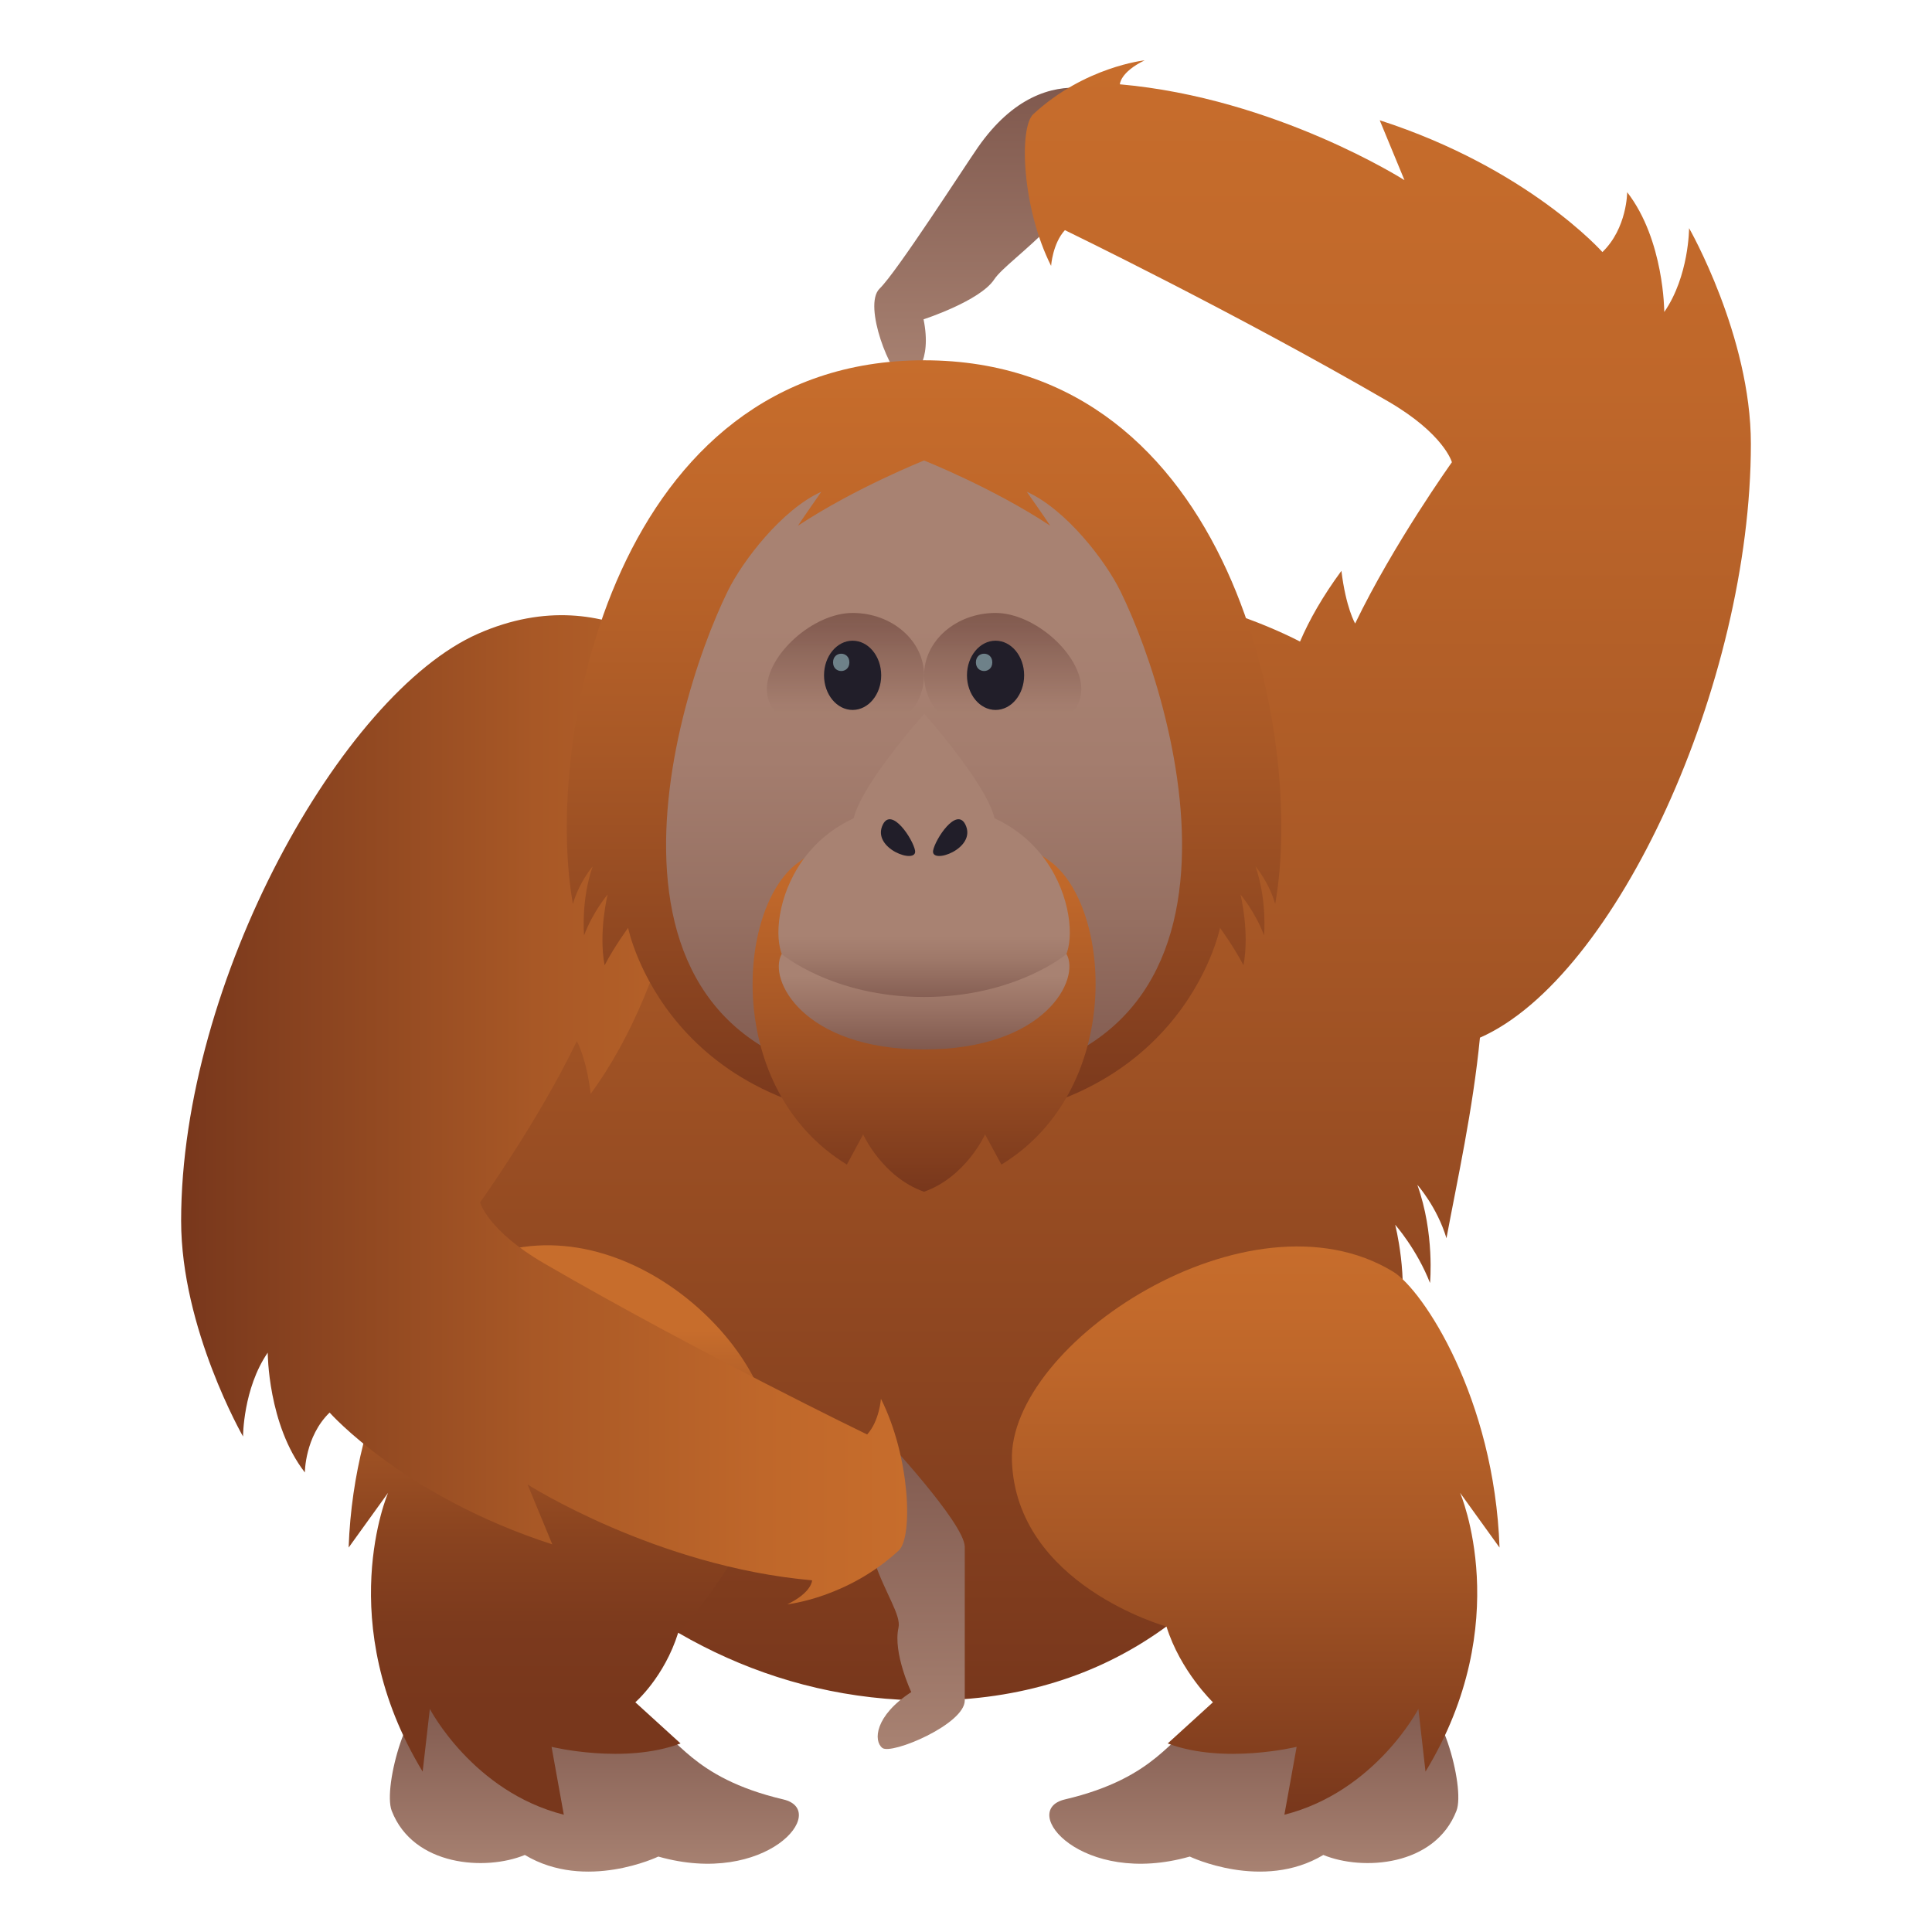 <?xml version="1.0" encoding="utf-8"?>
<!-- Generator: Adobe Illustrator 15.0.0, SVG Export Plug-In . SVG Version: 6.00 Build 0)  -->
<!DOCTYPE svg PUBLIC "-//W3C//DTD SVG 1.1//EN" "http://www.w3.org/Graphics/SVG/1.1/DTD/svg11.dtd">
<svg version="1.1" id="Layer_1" xmlns:x="http://ns.adobe.com/Extensibility/1.0/" xmlns:i="http://ns.adobe.com/AdobeIllustrator/10.0/" xmlns:graph="http://ns.adobe.com/Graphs/1.0/"
	 xmlns="http://www.w3.org/2000/svg" xmlns:xlink="http://www.w3.org/1999/xlink" xmlns:a="http://ns.adobe.com/AdobeSVGViewerExtensions/3.0/"
	 x="0px" y="0px" width="64px" height="64px" viewBox="0 0 64 64" enable-background="new 0 0 64 64" xml:space="preserve">
<linearGradient id="SVGID_1_" gradientUnits="userSpaceOnUse" x1="204.63" y1="-20.164" x2="211.448" y2="-26.983" gradientTransform="matrix(-0.707 -0.707 -0.707 0.707 163.652 171.498)">
	<stop  offset="0" style="stop-color:#A88272"/>
	<stop  offset="1" style="stop-color:#80594E"/>
	<a:midPointStop  offset="0" style="stop-color:#A88272"/>
	<a:midPointStop  offset="0.5" style="stop-color:#A88272"/>
	<a:midPointStop  offset="1" style="stop-color:#80594E"/>
</linearGradient>
<path fill="url(#SVGID_1_)" d="M37.471,3.466c0,0-2.729-1.954-5.08,1.42c-0.453,0.652-2.678,4.117-3.252,4.674
	s0.398,2.939,0.781,2.984c0.383,0.042,0.957-0.579,0.674-1.966c0,0,1.865-0.604,2.34-1.321C33.406,8.538,36.076,7.022,37.471,3.466z
	"/>
<linearGradient id="SVGID_2_" gradientUnits="userSpaceOnUse" x1="35.035" y1="56.332" x2="35.035" y2="2.001">
	<stop  offset="0" style="stop-color:#78371C"/>
	<stop  offset="0.097" style="stop-color:#823E1E"/>
	<stop  offset="0.487" style="stop-color:#A85826"/>
	<stop  offset="0.802" style="stop-color:#BF672A"/>
	<stop  offset="1" style="stop-color:#C76D2C"/>
	<a:midPointStop  offset="0" style="stop-color:#78371C"/>
	<a:midPointStop  offset="0.394" style="stop-color:#78371C"/>
	<a:midPointStop  offset="1" style="stop-color:#C76D2C"/>
</linearGradient>
<path fill="url(#SVGID_2_)" d="M55.953,7.558c0,0,0,1.587-0.822,2.777c0,0,0-2.382-1.229-3.969c0,0,0,1.191-0.82,1.984
	c0,0-2.459-2.778-7.377-4.366l0.82,1.984c0,0-4.264-2.72-9.428-3.175c0,0,0.002-0.396,0.82-0.794c0,0-1.986,0.208-3.688,1.783
	c-0.48,0.443-0.377,3.104,0.59,5.026c0,0,0.049-0.739,0.457-1.184c0,0,5.604,2.712,10.699,5.668c1.867,1.083,2.121,2.02,2.121,2.02
	s-1.932,2.701-3.205,5.342c0,0-0.305-0.513-0.455-1.744c-0.619,0.843-1.057,1.611-1.371,2.342c-2.781-1.419-6.742-2.286-12.33-2.286
	c-28.957,0-20.457,37.365,0,37.365c12.584,0,14.482-14.184,14.482-14.184s0.686,0.903,1.148,1.768
	c0.307-1.587-0.148-3.344-0.148-3.344s0.719,0.813,1.154,1.929c0,0,0.16-1.638-0.42-3.251c0,0,0.654,0.731,0.965,1.769
	c0.357-1.922,0.875-4.241,1.109-6.644l0,0C53.537,32.391,58,22.64,58,14.702C58,11.129,55.953,7.558,55.953,7.558z"/>
<linearGradient id="SVGID_3_" gradientUnits="userSpaceOnUse" x1="19.689" y1="62" x2="19.689" y2="56.273">
	<stop  offset="0" style="stop-color:#A88272"/>
	<stop  offset="1" style="stop-color:#80594E"/>
	<a:midPointStop  offset="0" style="stop-color:#A88272"/>
	<a:midPointStop  offset="0.5" style="stop-color:#A88272"/>
	<a:midPointStop  offset="1" style="stop-color:#80594E"/>
</linearGradient>
<path fill="url(#SVGID_3_)" d="M25.947,59.608c-3.098-0.727-3.516-2.172-4.365-2.441c-0.852-0.269-6.316-0.609-7.168-0.879
	c-0.85-0.269-1.744,2.907-1.438,3.697c0.715,1.844,3.115,1.997,4.41,1.463c2.016,1.209,4.422,0.053,4.422,0.053
	C25.383,62.517,27.502,59.973,25.947,59.608z"/>
<linearGradient id="SVGID_4_" gradientUnits="userSpaceOnUse" x1="21.086" y1="59.985" x2="21.086" y2="42.51" gradientTransform="matrix(0.867 0 0 1.079 0.26 -4.634)">
	<stop  offset="0.188" style="stop-color:#78371C"/>
	<stop  offset="0.332" style="stop-color:#7C3A1D"/>
	<stop  offset="0.483" style="stop-color:#89431F"/>
	<stop  offset="0.638" style="stop-color:#9E5124"/>
	<stop  offset="0.795" style="stop-color:#BB652A"/>
	<stop  offset="0.849" style="stop-color:#C76D2C"/>
	<a:midPointStop  offset="0.188" style="stop-color:#78371C"/>
	<a:midPointStop  offset="0.697" style="stop-color:#78371C"/>
	<a:midPointStop  offset="0.849" style="stop-color:#C76D2C"/>
</linearGradient>
<path fill="url(#SVGID_4_)" d="M25.533,47.549c-0.145-3.354-5.697-8.329-10.463-5.42c-0.984,0.602-3.348,4.187-3.521,9.136
	l1.307-1.814c0,0-1.855,4.291,1.145,9.236l0.238-2.077c0,0,1.424,2.74,4.438,3.505l-0.406-2.249c0,0,2.412,0.59,4.273-0.112
	l-1.498-1.364c0,0,0.959-0.828,1.42-2.304C22.465,54.085,25.672,50.719,25.533,47.549z"/>
<linearGradient id="SVGID_5_" gradientUnits="userSpaceOnUse" x1="-230.607" y1="62" x2="-230.607" y2="56.273" gradientTransform="matrix(-1 0 0 1 -189.072 0)">
	<stop  offset="0" style="stop-color:#A88272"/>
	<stop  offset="1" style="stop-color:#80594E"/>
	<a:midPointStop  offset="0" style="stop-color:#A88272"/>
	<a:midPointStop  offset="0.5" style="stop-color:#A88272"/>
	<a:midPointStop  offset="1" style="stop-color:#80594E"/>
</linearGradient>
<path fill="url(#SVGID_5_)" d="M35.277,59.608c3.098-0.727,3.516-2.172,4.365-2.441c0.852-0.269,6.314-0.609,7.166-0.879
	c0.852-0.269,1.746,2.907,1.439,3.697c-0.715,1.844-3.115,1.997-4.41,1.463c-2.016,1.209-4.424,0.053-4.424,0.053
	C35.842,62.517,33.723,59.973,35.277,59.608z"/>
<linearGradient id="SVGID_6_" gradientUnits="userSpaceOnUse" x1="-266.323" y1="59.985" x2="-266.323" y2="42.546" gradientTransform="matrix(-0.867 0 0 1.079 -189.332 -4.634)">
	<stop  offset="0" style="stop-color:#78371C"/>
	<stop  offset="0.097" style="stop-color:#823E1E"/>
	<stop  offset="0.487" style="stop-color:#A85826"/>
	<stop  offset="0.802" style="stop-color:#BF672A"/>
	<stop  offset="1" style="stop-color:#C76D2C"/>
	<a:midPointStop  offset="0" style="stop-color:#78371C"/>
	<a:midPointStop  offset="0.394" style="stop-color:#78371C"/>
	<a:midPointStop  offset="1" style="stop-color:#C76D2C"/>
</linearGradient>
<path fill="url(#SVGID_6_)" d="M33.521,48.388c-0.129-3.883,7.867-9.168,12.633-6.259c0.982,0.602,3.348,4.187,3.52,9.136
	l-1.307-1.814c0,0,1.857,4.291-1.145,9.236l-0.236-2.077c0,0-1.424,2.74-4.439,3.505l0.406-2.249c0,0-2.412,0.59-4.271-0.112
	l1.498-1.364c0,0-1.078-1.032-1.539-2.508C38.641,53.881,33.66,52.503,33.521,48.388z"/>
<linearGradient id="SVGID_7_" gradientUnits="userSpaceOnUse" x1="30.31" y1="57.938" x2="30.31" y2="47.549">
	<stop  offset="0" style="stop-color:#A88272"/>
	<stop  offset="1" style="stop-color:#80594E"/>
	<a:midPointStop  offset="0" style="stop-color:#A88272"/>
	<a:midPointStop  offset="0.5" style="stop-color:#A88272"/>
	<a:midPointStop  offset="1" style="stop-color:#80594E"/>
</linearGradient>
<path fill="url(#SVGID_7_)" d="M29.23,47.549c0,0,2.729,2.909,2.729,3.695c0,0.787,0,4.3,0,5.086c0,0.788-2.426,1.806-2.729,1.574
	c-0.301-0.231-0.256-1.064,0.957-1.852c0,0-0.611-1.296-0.424-2.129C29.953,53.091,27.623,51.021,29.23,47.549z"/>
<linearGradient id="SVGID_8_" gradientUnits="userSpaceOnUse" x1="5.975" y1="36.821" x2="30.153" y2="36.821" gradientTransform="matrix(0.995 0 0 0.993 0.057 0.183)">
	<stop  offset="0" style="stop-color:#78371C"/>
	<stop  offset="0.097" style="stop-color:#823E1E"/>
	<stop  offset="0.487" style="stop-color:#A85826"/>
	<stop  offset="0.802" style="stop-color:#BF672A"/>
	<stop  offset="1" style="stop-color:#C76D2C"/>
	<a:midPointStop  offset="0" style="stop-color:#78371C"/>
	<a:midPointStop  offset="0.394" style="stop-color:#78371C"/>
	<a:midPointStop  offset="1" style="stop-color:#C76D2C"/>
</linearGradient>
<path fill="url(#SVGID_8_)" d="M23.318,22.475c0,0-2.973-3.468-7.482-1.482C11.328,22.977,6,32.503,6,40.44
	c0,3.573,2.051,7.146,2.051,7.146s0-1.588,0.818-2.778c0,0,0,2.382,1.23,3.969c0,0,0-1.19,0.82-1.984c0,0,2.459,2.779,7.377,4.366
	l-0.82-1.984c0,0,4.264,2.721,9.426,3.175c0,0,0,0.397-0.818,0.794c0,0,1.986-0.208,3.688-1.782c0.479-0.444,0.377-3.105-0.59-5.026
	c0,0-0.051,0.739-0.457,1.183c0,0-5.604-2.711-10.699-5.667c-1.869-1.084-2.123-2.021-2.123-2.021s1.934-2.7,3.205-5.342
	c0,0,0.307,0.513,0.459,1.745C22.395,32.377,23.318,26.413,23.318,22.475z"/>
<linearGradient id="SVGID_9_" gradientUnits="userSpaceOnUse" x1="12.319" y1="37.184" x2="12.319" y2="11.935" gradientTransform="matrix(0.92 0 0 1 19.281 0)">
	<stop  offset="0" style="stop-color:#78371C"/>
	<stop  offset="0.097" style="stop-color:#823E1E"/>
	<stop  offset="0.487" style="stop-color:#A85826"/>
	<stop  offset="0.802" style="stop-color:#BF672A"/>
	<stop  offset="1" style="stop-color:#C76D2C"/>
	<a:midPointStop  offset="0" style="stop-color:#78371C"/>
	<a:midPointStop  offset="0.394" style="stop-color:#78371C"/>
	<a:midPointStop  offset="1" style="stop-color:#C76D2C"/>
</linearGradient>
<path fill="url(#SVGID_9_)" d="M30.611,11.935c-10.25,0-12.609,12.549-11.633,18.008c0.211-0.727,0.654-1.242,0.654-1.242
	c-0.393,1.133-0.283,2.282-0.283,2.282c0.293-0.782,0.781-1.353,0.781-1.353s-0.309,1.231-0.102,2.347
	c0.314-0.605,0.779-1.241,0.779-1.241s1.285,6.448,9.803,6.448c8.52,0,9.805-6.448,9.805-6.448s0.465,0.636,0.777,1.241
	c0.209-1.115-0.1-2.347-0.1-2.347s0.486,0.57,0.781,1.353c0,0,0.109-1.149-0.283-2.282c0,0,0.443,0.516,0.652,1.242
	C43.223,24.483,40.863,11.935,30.611,11.935z"/>
<linearGradient id="SVGID_10_" gradientUnits="userSpaceOnUse" x1="30.612" y1="35.913" x2="30.612" y2="15.289">
	<stop  offset="0" style="stop-color:#80594E"/>
	<stop  offset="0.009" style="stop-color:#815A4F"/>
	<stop  offset="0.27" style="stop-color:#967062"/>
	<stop  offset="0.521" style="stop-color:#A47D6E"/>
	<stop  offset="0.746" style="stop-color:#A88272"/>
	<a:midPointStop  offset="0" style="stop-color:#80594E"/>
	<a:midPointStop  offset="0.315" style="stop-color:#80594E"/>
	<a:midPointStop  offset="0.746" style="stop-color:#A88272"/>
</linearGradient>
<path fill="url(#SVGID_10_)" d="M37.113,19.579c-0.494-1.006-1.801-2.706-3.1-3.289c0.217,0.318,0.492,0.693,0.775,1.123
	c-1.916-1.263-4.178-2.158-4.178-2.158s-2.26,0.897-4.176,2.159c0.283-0.429,0.557-0.806,0.773-1.124
	c-1.297,0.583-2.605,2.283-3.098,3.289c-1.943,3.951-5.514,16.334,6.5,16.334C42.627,35.913,39.057,23.53,37.113,19.579z"/>
<linearGradient id="SVGID_11_" gradientUnits="userSpaceOnUse" x1="30.613" y1="39.48" x2="30.613" y2="27.189">
	<stop  offset="0" style="stop-color:#78371C"/>
	<stop  offset="0.097" style="stop-color:#823E1E"/>
	<stop  offset="0.487" style="stop-color:#A85826"/>
	<stop  offset="0.802" style="stop-color:#BF672A"/>
	<stop  offset="1" style="stop-color:#C76D2C"/>
	<a:midPointStop  offset="0" style="stop-color:#78371C"/>
	<a:midPointStop  offset="0.394" style="stop-color:#78371C"/>
	<a:midPointStop  offset="1" style="stop-color:#C76D2C"/>
</linearGradient>
<path fill="url(#SVGID_11_)" d="M34.775,28.524c-2.5-1.812-5.865-1.773-8.352,0.064c-2.018,1.49-2.445,7.497,1.631,9.99l0.539-0.999
	c0,0,0.633,1.411,2.016,1.899c1.387-0.488,2.023-1.899,2.023-1.899l0.541,0.999C37.26,36.08,36.816,30.006,34.775,28.524z"/>
<path id="Shape_131_" fill="#A88272" d="M32.979,27.35c0,3.371-4.734,3.371-4.734,0c0-1.063,2.373-3.703,2.373-3.703
	S32.979,26.286,32.979,27.35z"/>
<linearGradient id="SVGID_12_" gradientUnits="userSpaceOnUse" x1="30.612" y1="33.322" x2="30.612" y2="29.839">
	<stop  offset="0" style="stop-color:#80594E"/>
	<stop  offset="0.054" style="stop-color:#845D52"/>
	<stop  offset="0.435" style="stop-color:#9E7869"/>
	<stop  offset="0.661" style="stop-color:#A88272"/>
	<a:midPointStop  offset="0" style="stop-color:#80594E"/>
	<a:midPointStop  offset="0.409" style="stop-color:#80594E"/>
	<a:midPointStop  offset="0.661" style="stop-color:#A88272"/>
</linearGradient>
<path fill="url(#SVGID_12_)" d="M30.611,26.64c-4.656,0-5.316,4.449-4.559,5.217c0.609,0.621,4.559,1.466,4.559,1.466
	s3.949-0.845,4.561-1.466C35.93,31.089,35.27,26.64,30.611,26.64z"/>
<linearGradient id="SVGID_13_" gradientUnits="userSpaceOnUse" x1="30.613" y1="34.765" x2="30.613" y2="31.603">
	<stop  offset="0" style="stop-color:#80594E"/>
	<stop  offset="0.413" style="stop-color:#987163"/>
	<stop  offset="0.77" style="stop-color:#A88272"/>
	<a:midPointStop  offset="0" style="stop-color:#80594E"/>
	<a:midPointStop  offset="0.444" style="stop-color:#80594E"/>
	<a:midPointStop  offset="0.77" style="stop-color:#A88272"/>
</linearGradient>
<path fill="url(#SVGID_13_)" d="M35.33,31.603c0,0-1.688,1.424-4.719,1.424c-3.029,0-4.717-1.424-4.717-1.424
	c-0.463,0.831,0.697,3.162,4.717,3.162C34.633,34.765,35.793,32.434,35.33,31.603z"/>
<path fill="#211E29" d="M31.977,27.31c-0.295-0.586-0.994,0.488-1.066,0.863C30.82,28.657,32.381,28.113,31.977,27.31z"/>
<path fill="#211E29" d="M29.248,27.31c0.295-0.585,0.994,0.488,1.064,0.863C30.402,28.657,28.844,28.113,29.248,27.31z"/>
<linearGradient id="SVGID_14_" gradientUnits="userSpaceOnUse" x1="118.651" y1="24.436" x2="118.651" y2="20.305" gradientTransform="matrix(1 0 0 1 -85.436 0)">
	<stop  offset="0.206" style="stop-color:#80594E;stop-opacity:0"/>
	<stop  offset="1" style="stop-color:#80594E"/>
	<a:midPointStop  offset="0.206" style="stop-color:#80594E;stop-opacity:0"/>
	<a:midPointStop  offset="0.55" style="stop-color:#80594E;stop-opacity:0"/>
	<a:midPointStop  offset="1" style="stop-color:#80594E"/>
</linearGradient>
<path fill="url(#SVGID_14_)" d="M35.82,22.83c0,1.141-1.535,1.606-2.842,1.606s-2.367-0.925-2.367-2.065
	c0-1.142,1.061-2.066,2.367-2.066S35.82,21.69,35.82,22.83z"/>
<linearGradient id="SVGID_15_" gradientUnits="userSpaceOnUse" x1="113.443" y1="24.436" x2="113.443" y2="20.305" gradientTransform="matrix(1 0 0 1 -85.436 0)">
	<stop  offset="0.206" style="stop-color:#80594E;stop-opacity:0"/>
	<stop  offset="1" style="stop-color:#80594E"/>
	<a:midPointStop  offset="0.206" style="stop-color:#80594E;stop-opacity:0"/>
	<a:midPointStop  offset="0.55" style="stop-color:#80594E;stop-opacity:0"/>
	<a:midPointStop  offset="1" style="stop-color:#80594E"/>
</linearGradient>
<path fill="url(#SVGID_15_)" d="M30.611,22.371c0,1.141-1.059,2.065-2.367,2.065c-1.307,0-2.84-0.466-2.84-1.606
	c0-1.14,1.533-2.525,2.84-2.525C29.553,20.305,30.611,21.229,30.611,22.371z"/>
<ellipse fill="#211E29" cx="32.979" cy="22.371" rx="0.947" ry="1.147"/>
<path id="Shape_122_" fill="#6E8189" d="M32.871,21.942c0,0.382-0.543,0.382-0.543,0C32.328,21.559,32.871,21.559,32.871,21.942
	L32.871,21.942z"/>
<ellipse fill="#211E29" cx="28.244" cy="22.371" rx="0.947" ry="1.147"/>
<path id="Shape_121_" fill="#6E8189" d="M28.137,21.942c0,0.382-0.541,0.382-0.541,0C27.596,21.559,28.137,21.559,28.137,21.942
	L28.137,21.942z"/>
</svg>
